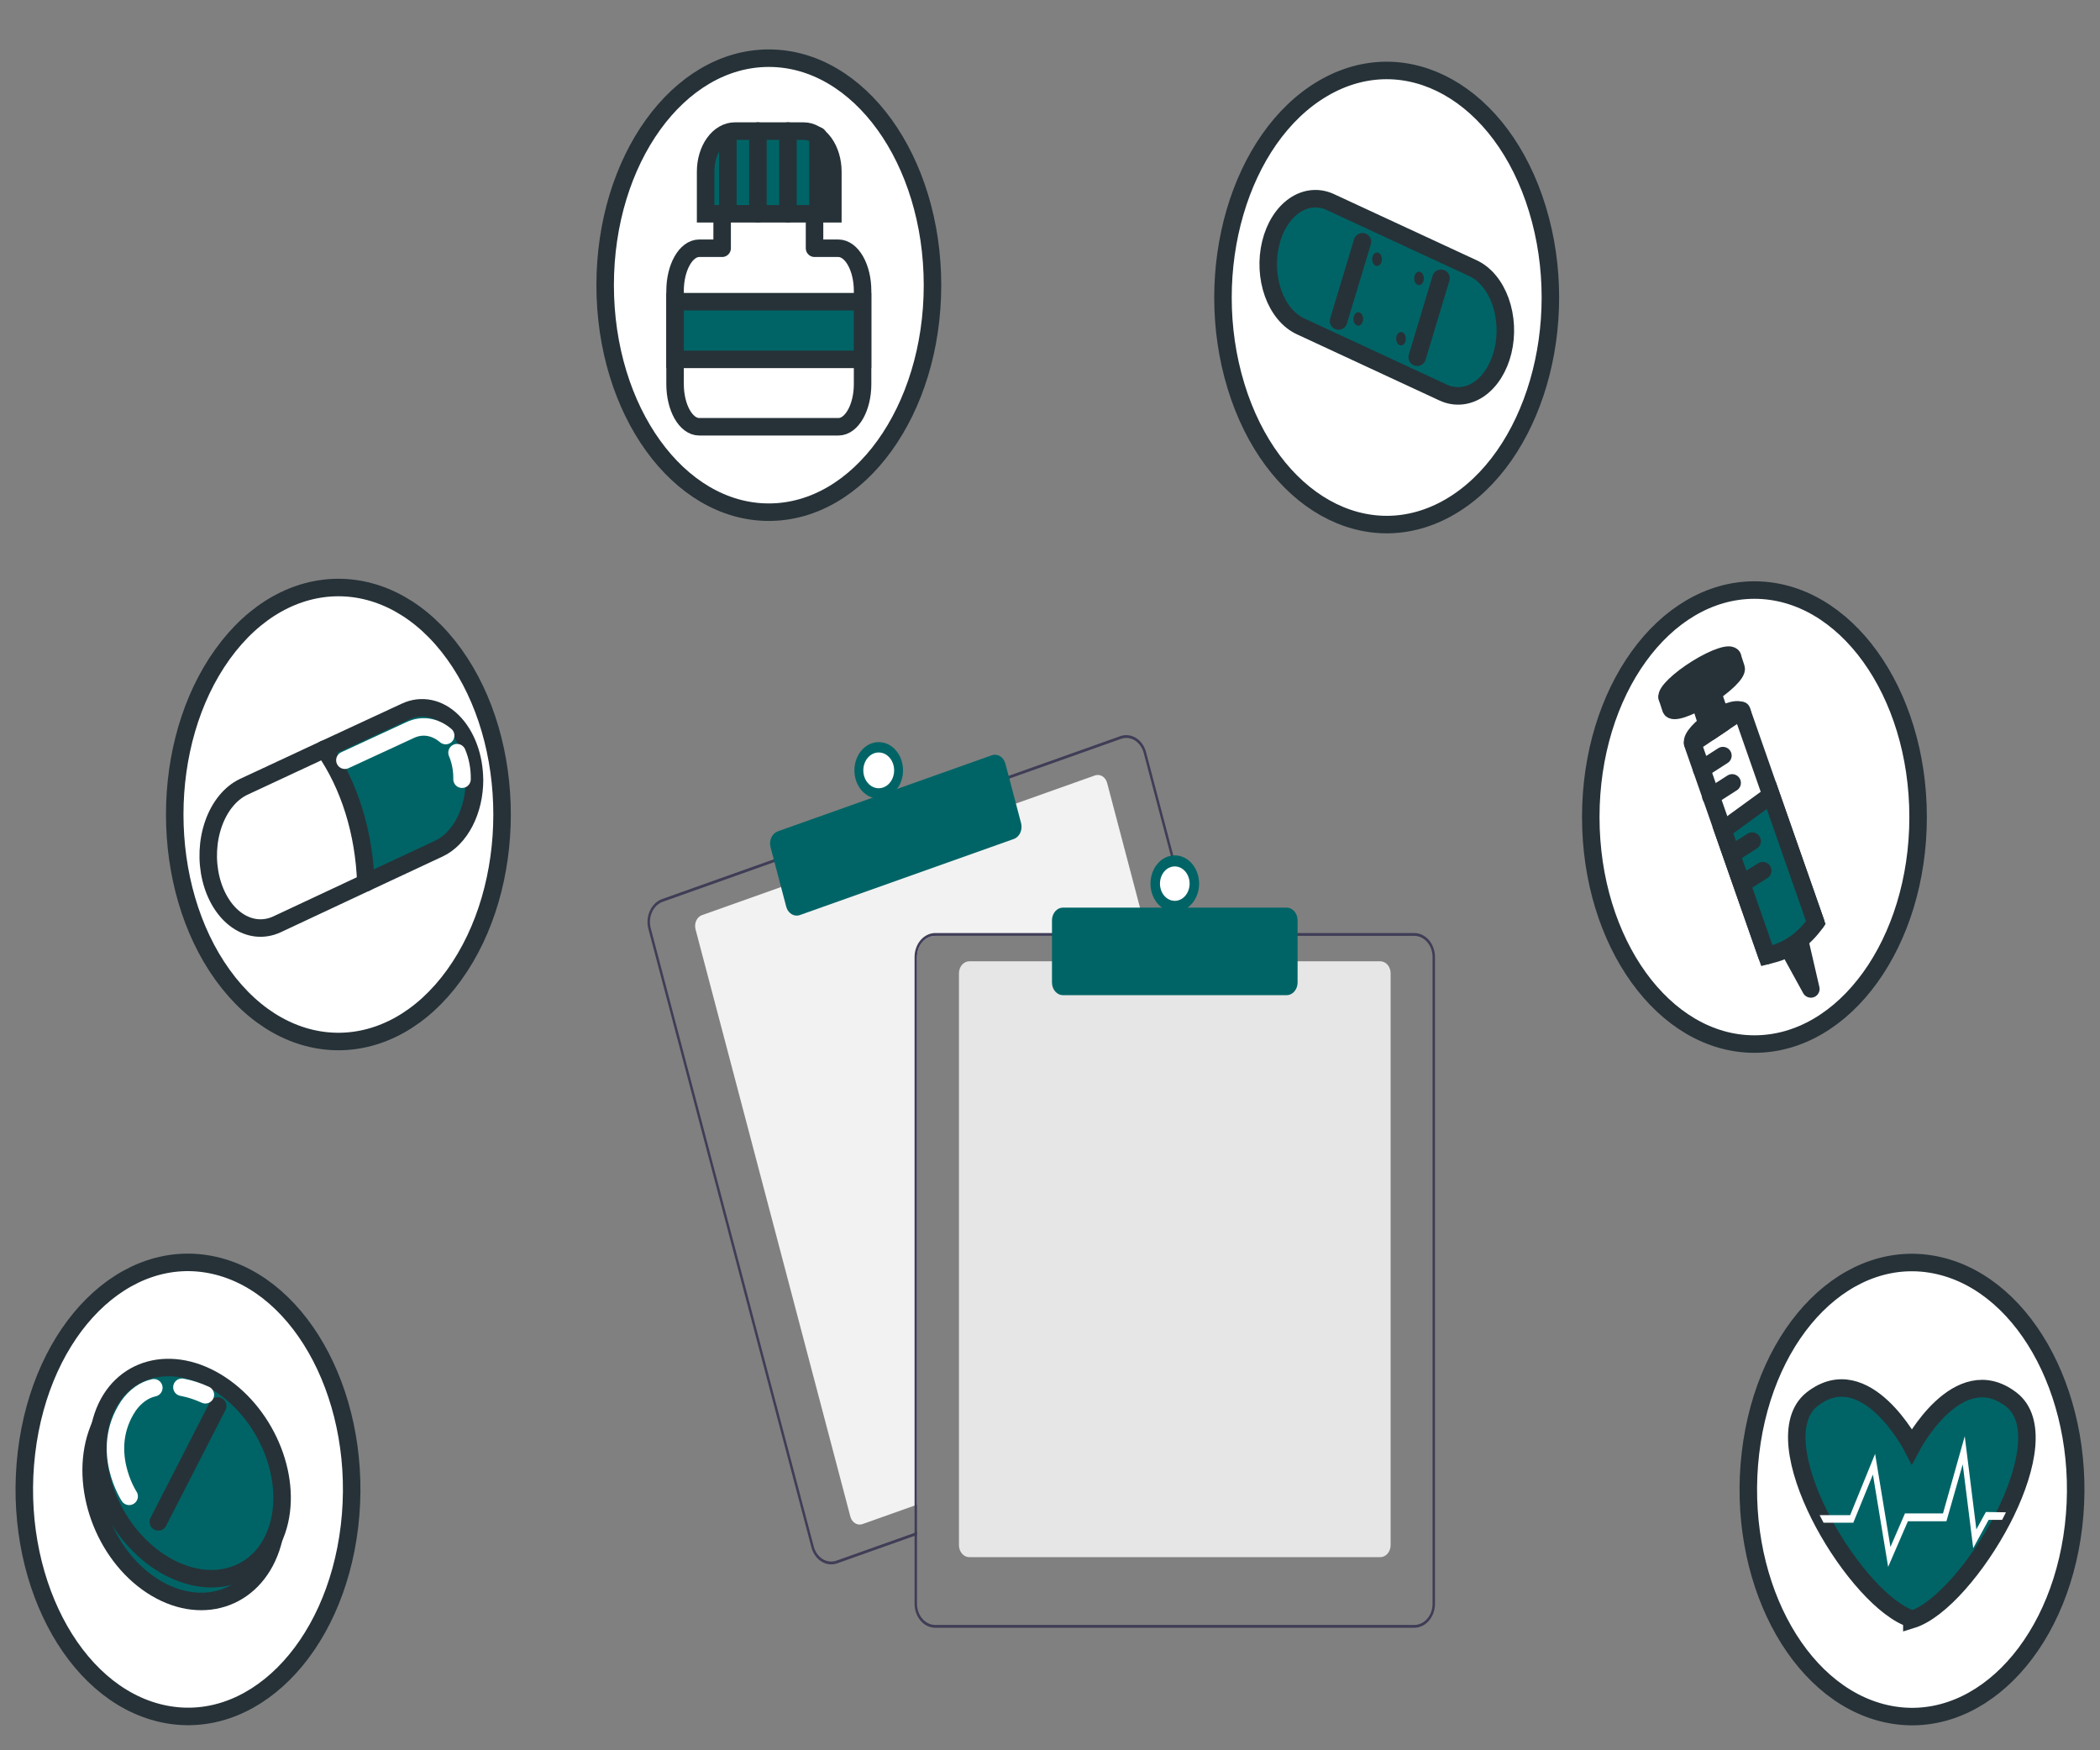<svg width="120" height="100" viewBox="0 0 120 100" fill="none" xmlns="http://www.w3.org/2000/svg">
<rect x="0" y="0" width="120" height="100" fill="#808080" stroke="none"/>
<path d="M25.95 55.707C29.603 50.642 29.603 42.431 25.95 37.366C22.298 32.301 16.376 32.301 12.724 37.366C9.071 42.431 9.071 50.642 12.724 55.707C16.376 60.772 22.298 60.772 25.95 55.707Z" fill="white" stroke="#263238" stroke-linecap="round" stroke-linejoin="round"/>
<path d="M27.116 44.549C27.116 45.418 26.92 46.264 26.555 46.969C26.19 47.675 25.675 48.204 25.082 48.482L20.904 50.433L15.819 52.815C15.07 53.157 14.254 53.074 13.549 52.584C12.844 52.095 12.307 51.239 12.055 50.203C11.803 49.167 11.856 48.035 12.204 47.053C12.551 46.072 13.164 45.321 13.909 44.963L18.528 42.809L23.168 40.656C23.617 40.446 24.096 40.388 24.564 40.485C25.033 40.582 25.478 40.832 25.863 41.214C26.248 41.596 26.562 42.1 26.78 42.684C26.997 43.267 27.111 43.914 27.113 44.571L27.116 44.549Z" fill="white"/>
<path d="M27.116 44.549C27.116 45.418 26.92 46.264 26.555 46.969C26.19 47.675 25.675 48.204 25.082 48.482L20.904 50.433C20.793 47.579 19.95 44.874 18.528 42.805L23.168 40.651C23.617 40.442 24.096 40.383 24.564 40.48C25.033 40.578 25.478 40.828 25.863 41.21C26.248 41.592 26.562 42.096 26.78 42.679C26.997 43.263 27.111 43.91 27.113 44.567L27.116 44.549Z" fill="#006466"/>
<path d="M27.116 44.549C27.116 45.418 26.92 46.264 26.555 46.969C26.19 47.675 25.675 48.204 25.082 48.482L20.904 50.433L15.819 52.815C15.07 53.157 14.254 53.074 13.549 52.584C12.844 52.095 12.307 51.239 12.055 50.203C11.803 49.167 11.856 48.035 12.204 47.053C12.551 46.072 13.164 45.321 13.909 44.963L18.528 42.809L23.168 40.656C23.617 40.446 24.096 40.388 24.564 40.485C25.033 40.582 25.478 40.832 25.863 41.214C26.248 41.596 26.562 42.1 26.78 42.684C26.997 43.267 27.111 43.914 27.113 44.571L27.116 44.549Z" stroke="#263238" stroke-linecap="round" stroke-linejoin="round"/>
<path d="M20.904 50.433C20.809 47.574 19.964 44.861 18.528 42.805" stroke="#263238" stroke-linecap="round" stroke-linejoin="round"/>
<path d="M26.116 43.003C26.312 43.461 26.411 43.987 26.402 44.519" stroke="white" stroke-linecap="round" stroke-linejoin="round"/>
<path d="M19.708 43.434L23.436 41.711C23.77 41.552 24.125 41.498 24.477 41.552C24.828 41.606 25.166 41.768 25.467 42.025" stroke="white" stroke-linecap="round" stroke-linejoin="round"/>
<path d="M82.885 28.942C87.641 26.15 89.865 18.54 87.852 11.944C85.839 5.347 80.351 2.263 75.594 5.055C70.837 7.847 68.613 15.457 70.626 22.054C72.639 28.65 78.128 31.734 82.885 28.942Z" fill="white" stroke="#263238" stroke-linecap="round" stroke-linejoin="round"/>
<path d="M82.464 22.427L74.308 18.641C73.629 18.325 73.069 17.648 72.751 16.76C72.432 15.871 72.381 14.844 72.609 13.903C72.837 12.962 73.325 12.186 73.965 11.744C74.606 11.302 75.347 11.231 76.025 11.547L84.182 15.329C84.86 15.646 85.419 16.323 85.738 17.211C86.056 18.099 86.108 19.126 85.881 20.067C85.653 21.007 85.165 21.784 84.525 22.227C83.884 22.669 83.143 22.741 82.464 22.427Z" fill="#006466"/>
<path d="M76.488 18.34L77.855 13.812" stroke="#263238" stroke-linecap="round" stroke-linejoin="round"/>
<path d="M80.983 20.411L82.343 15.897" stroke="#263238" stroke-linecap="round" stroke-linejoin="round"/>
<path d="M77.616 18.607C77.769 18.607 77.892 18.435 77.892 18.223C77.892 18.012 77.769 17.84 77.616 17.84C77.463 17.84 77.339 18.012 77.339 18.223C77.339 18.435 77.463 18.607 77.616 18.607Z" fill="#263238"/>
<path d="M80.334 19.352C80.334 19.427 80.317 19.502 80.287 19.565C80.257 19.628 80.213 19.677 80.163 19.706C80.112 19.735 80.057 19.742 80.003 19.728C79.95 19.713 79.9 19.676 79.862 19.623C79.823 19.569 79.797 19.501 79.786 19.427C79.775 19.352 79.781 19.275 79.802 19.205C79.823 19.135 79.858 19.075 79.904 19.033C79.949 18.991 80.002 18.968 80.057 18.968C80.13 18.968 80.201 19.009 80.253 19.081C80.305 19.152 80.334 19.25 80.334 19.352Z" fill="#263238"/>
<path d="M78.687 15.195C78.84 15.195 78.964 15.024 78.964 14.812C78.964 14.6 78.84 14.428 78.687 14.428C78.535 14.428 78.411 14.6 78.411 14.812C78.411 15.024 78.535 15.195 78.687 15.195Z" fill="#263238"/>
<path d="M81.365 15.906C81.365 15.982 81.349 16.056 81.318 16.119C81.288 16.182 81.245 16.231 81.194 16.26C81.144 16.289 81.088 16.297 81.034 16.282C80.981 16.267 80.932 16.231 80.893 16.177C80.854 16.123 80.828 16.055 80.817 15.981C80.807 15.906 80.812 15.829 80.833 15.759C80.854 15.689 80.889 15.629 80.935 15.587C80.98 15.545 81.034 15.523 81.088 15.523C81.162 15.523 81.232 15.563 81.284 15.635C81.336 15.707 81.365 15.804 81.365 15.906Z" fill="#263238"/>
<path d="M82.464 22.427L74.308 18.641C73.629 18.325 73.069 17.648 72.751 16.76C72.432 15.871 72.381 14.844 72.609 13.903C72.837 12.962 73.325 12.186 73.965 11.744C74.606 11.302 75.347 11.231 76.025 11.547L84.182 15.329C84.86 15.646 85.419 16.323 85.738 17.211C86.056 18.099 86.108 19.126 85.881 20.067C85.653 21.007 85.165 21.784 84.525 22.227C83.884 22.669 83.143 22.741 82.464 22.427Z" stroke="#263238" stroke-linecap="round" stroke-linejoin="round"/>
<path d="M43.933 29.263C49.098 29.263 53.285 23.456 53.285 16.294C53.285 9.131 49.098 3.324 43.933 3.324C38.768 3.324 34.58 9.131 34.58 16.294C34.58 23.456 38.768 29.263 43.933 29.263Z" fill="white" stroke="#263238" stroke-linecap="round" stroke-linejoin="round"/>
<path d="M49.291 16.625V21.94C49.291 23.289 48.67 24.383 47.909 24.383H39.957C39.193 24.383 38.575 23.289 38.575 21.94V16.625C38.575 15.277 39.196 14.183 39.957 14.183H41.265V11.099H46.545V14.183H47.9C48.67 14.183 49.291 15.277 49.291 16.625Z" fill="white" stroke="#263238" stroke-linecap="round" stroke-linejoin="round"/>
<path d="M49.288 17.237H38.575V20.532H49.288V17.237Z" fill="#006466" stroke="#263238" stroke-miterlimit="10"/>
<path d="M41.995 7.489H45.921C46.364 7.489 46.789 7.734 47.103 8.168C47.416 8.603 47.592 9.192 47.592 9.807V12.214H40.321V9.807C40.321 9.502 40.364 9.2 40.448 8.919C40.532 8.637 40.656 8.382 40.811 8.167C40.967 7.951 41.151 7.781 41.354 7.665C41.557 7.548 41.775 7.489 41.995 7.489Z" fill="#006466" stroke="#263238" stroke-miterlimit="10"/>
<path d="M41.591 7.636V12.214" stroke="#263238" stroke-linecap="round" stroke-linejoin="round"/>
<path d="M43.309 7.489V12.214" stroke="#263238" stroke-linecap="round" stroke-linejoin="round"/>
<path d="M45.026 7.489V12.214" stroke="#263238" stroke-linecap="round" stroke-linejoin="round"/>
<path d="M46.744 7.756V12.214" stroke="#263238" stroke-linecap="round" stroke-linejoin="round"/>
<path d="M19.972 87.194C20.807 80.126 17.353 73.456 12.255 72.297C7.158 71.139 2.349 75.929 1.513 82.998C0.677 90.066 4.132 96.736 9.229 97.894C14.327 99.053 19.136 94.262 19.972 87.194Z" fill="white" stroke="#263238" stroke-linecap="round" stroke-linejoin="round"/>
<path d="M15.487 88.442C16.505 85.454 15.105 81.573 12.358 79.772C9.612 77.971 6.559 78.932 5.541 81.919C4.522 84.906 5.923 88.788 8.669 90.589C11.416 92.39 14.468 91.429 15.487 88.442Z" fill="#006466" stroke="#263238" stroke-linecap="round" stroke-linejoin="round"/>
<path d="M15.826 87.426C16.782 84.624 15.33 80.892 12.584 79.091C9.837 77.29 6.836 78.101 5.88 80.903C4.925 83.705 6.377 87.437 9.123 89.238C11.87 91.039 14.871 90.228 15.826 87.426Z" fill="#006466" stroke="#263238" stroke-linecap="round" stroke-linejoin="round"/>
<path d="M12.44 80.33L9.045 86.951" stroke="#263238" stroke-linecap="round" stroke-linejoin="round"/>
<path d="M10.396 79.258C10.851 79.343 11.299 79.487 11.735 79.688" stroke="white" stroke-linecap="round" stroke-linejoin="round"/>
<path d="M7.38 85.49C7.38 85.49 5.647 82.859 7.34 80.322C7.73 79.769 8.239 79.407 8.79 79.288" stroke="white" stroke-linecap="round" stroke-linejoin="round"/>
<path d="M118.487 87.201C119.322 80.133 115.868 73.464 110.771 72.305C105.673 71.146 100.864 75.937 100.028 83.005C99.192 90.074 102.647 96.743 107.744 97.902C112.842 99.061 117.651 94.27 118.487 87.201Z" fill="white" stroke="#263238" stroke-linecap="round" stroke-linejoin="round"/>
<path d="M114.625 86.404C114.554 86.546 114.483 86.692 114.408 86.834C113.007 89.526 110.848 92.037 109.249 92.533V92.498C107.696 92.016 105.605 89.625 104.204 87.015C104.127 86.873 104.052 86.727 103.981 86.585C102.633 83.905 102.064 81.093 103.564 79.93C106.615 77.569 109.249 82.63 109.249 82.63C109.249 82.63 111.889 77.608 114.933 79.964C116.393 81.093 115.893 83.789 114.625 86.404Z" fill="#006466" stroke="#263238" stroke-miterlimit="10"/>
<path d="M114.625 86.404C114.554 86.546 114.482 86.692 114.408 86.834H113.637L112.755 88.45L112.156 83.66L111.224 86.916H109.022L107.894 89.522L107.024 84.246L105.903 86.998H104.204C104.126 86.856 104.052 86.709 103.98 86.567H105.723L107.149 83.065L108.025 88.385L108.854 86.468H111.028L112.271 82.058L112.935 87.381L113.479 86.386L114.625 86.404Z" fill="white"/>
<path d="M100.253 59.651C105.418 59.651 109.606 53.844 109.606 46.682C109.606 39.519 105.418 33.712 100.253 33.712C95.088 33.712 90.901 39.519 90.901 46.682C90.901 53.844 95.088 59.651 100.253 59.651Z" fill="white" stroke="#263238" stroke-linecap="round" stroke-linejoin="round"/>
<path d="M99.551 40.686C99.641 40.966 99.079 41.586 98.309 42.073C97.538 42.559 96.818 42.727 96.728 42.443C96.638 42.159 97.197 41.543 97.97 41.056C98.744 40.569 99.458 40.419 99.551 40.686Z" fill="white" stroke="#263238" stroke-linecap="round" stroke-linejoin="round"/>
<path d="M103.76 52.716L100.961 54.594L98.452 47.427L96.719 42.473L99.517 40.591L101.207 45.424L103.76 52.716Z" fill="white" stroke="#263238" stroke-linecap="round" stroke-linejoin="round"/>
<path d="M97.237 43.951L98.452 43.171L97.237 43.951Z" fill="#006466"/>
<path d="M97.237 43.951L98.452 43.171" stroke="#263238" stroke-linecap="round" stroke-linejoin="round"/>
<path d="M97.765 45.51L98.98 44.73L97.765 45.51Z" fill="#006466"/>
<path d="M97.765 45.51L98.98 44.73" stroke="#263238" stroke-linecap="round" stroke-linejoin="round"/>
<path d="M102.033 53.875L103.477 56.502L102.757 53.388L102.033 53.875Z" fill="white" stroke="#263238" stroke-linecap="round" stroke-linejoin="round"/>
<path d="M103.76 52.716C103.105 53.626 102.269 54.244 101.359 54.491L100.961 54.594L98.452 47.427L101.207 45.424L103.76 52.716Z" fill="#006466" stroke="#263238" stroke-miterlimit="10"/>
<path d="M98.98 48.788L100.123 48.056" stroke="#263238" stroke-linecap="round" stroke-linejoin="round"/>
<path d="M99.607 50.455L100.728 49.744L99.607 50.455Z" fill="#006466"/>
<path d="M99.607 50.455L100.728 49.744" stroke="#263238" stroke-linecap="round" stroke-linejoin="round"/>
<path d="M97.688 41.819L96.802 39.058L97.498 38.511L98.452 41.306L97.688 41.819Z" fill="white" stroke="#263238" stroke-linecap="round" stroke-linejoin="round"/>
<path d="M99.206 38.175L98.995 37.529L95.268 39.842L95.479 40.488C95.566 40.763 96.47 40.462 97.501 39.824C98.532 39.187 99.293 38.446 99.206 38.175Z" fill="white" stroke="#263238" stroke-linecap="round" stroke-linejoin="round"/>
<path d="M98.995 37.529C98.908 37.257 98.001 37.554 96.973 38.192C95.945 38.829 95.181 39.57 95.268 39.842C95.355 40.113 96.262 39.816 97.29 39.174C98.318 38.532 99.082 37.8 98.995 37.529Z" fill="white" stroke="#263238" stroke-linecap="round" stroke-linejoin="round"/>
<g clip-path="url(#clip0_1149_13714)">
<path d="M65.568 53.47H53.442C53.166 53.47 52.901 53.598 52.706 53.825C52.51 54.051 52.4 54.359 52.4 54.68V85.969L52.261 86.019L49.286 87.076C49.145 87.126 48.993 87.109 48.863 87.029C48.733 86.948 48.636 86.811 48.592 86.648L39.744 53.091C39.701 52.928 39.716 52.751 39.785 52.6C39.854 52.449 39.972 52.336 40.113 52.285L44.697 50.656L57.986 45.933L62.569 44.303C62.639 44.279 62.713 44.27 62.785 44.278C62.858 44.286 62.928 44.31 62.993 44.35C63.057 44.39 63.115 44.444 63.161 44.509C63.208 44.575 63.242 44.65 63.264 44.731L65.525 53.308L65.568 53.47Z" fill="#F2F2F2"/>
<path d="M68.214 53.308L65.488 42.971C65.442 42.798 65.368 42.638 65.27 42.499C65.171 42.36 65.05 42.245 64.913 42.161C64.776 42.076 64.626 42.024 64.471 42.007C64.317 41.989 64.161 42.008 64.013 42.061L57.568 44.351L44.28 49.074L37.836 51.365C37.536 51.472 37.285 51.713 37.139 52.034C36.992 52.355 36.96 52.73 37.052 53.078L46.368 88.408C46.442 88.689 46.592 88.934 46.795 89.109C46.999 89.284 47.245 89.378 47.498 89.378C47.615 89.378 47.731 89.358 47.843 89.318L52.261 87.748L52.4 87.698V87.529L52.261 87.579L47.802 89.164C47.538 89.257 47.252 89.225 47.008 89.075C46.765 88.924 46.582 88.668 46.501 88.361L37.185 53.031C37.145 52.879 37.131 52.719 37.144 52.561C37.157 52.403 37.197 52.249 37.261 52.109C37.325 51.968 37.413 51.844 37.518 51.743C37.624 51.642 37.745 51.566 37.877 51.52L44.321 49.228L57.609 44.506L64.054 42.215C64.153 42.179 64.256 42.161 64.36 42.161C64.583 42.162 64.8 42.245 64.979 42.4C65.158 42.553 65.29 42.77 65.355 43.017L68.068 53.308L68.112 53.469H68.256L68.214 53.308Z" fill="#3F3D56"/>
<path d="M45.524 52.312C45.391 52.312 45.26 52.262 45.152 52.169C45.045 52.077 44.965 51.947 44.926 51.798L44.031 48.404C44.007 48.313 43.999 48.217 44.007 48.122C44.014 48.027 44.038 47.935 44.077 47.851C44.115 47.767 44.168 47.692 44.231 47.632C44.294 47.571 44.367 47.525 44.446 47.497L56.671 43.152C56.829 43.096 57.001 43.115 57.147 43.205C57.294 43.295 57.403 43.45 57.452 43.634L58.347 47.028C58.395 47.212 58.379 47.411 58.301 47.581C58.223 47.751 58.09 47.878 57.932 47.934L45.707 52.28C45.648 52.301 45.586 52.312 45.524 52.312Z" fill="#006466"/>
<path d="M50.212 45.627C50.98 45.627 51.602 44.904 51.602 44.013C51.602 43.122 50.98 42.4 50.212 42.4C49.445 42.4 48.823 43.122 48.823 44.013C48.823 44.904 49.445 45.627 50.212 45.627Z" fill="#006466"/>
<path d="M50.212 45.035C50.699 45.035 51.093 44.578 51.093 44.013C51.093 43.449 50.699 42.992 50.212 42.992C49.727 42.992 49.333 43.449 49.333 44.013C49.333 44.578 49.727 45.035 50.212 45.035Z" fill="white"/>
<path d="M78.873 88.966H55.388C55.231 88.966 55.081 88.894 54.971 88.765C54.86 88.637 54.797 88.462 54.797 88.281V55.608C54.797 55.426 54.86 55.252 54.971 55.123C55.081 54.994 55.231 54.922 55.388 54.922H78.873C79.03 54.922 79.18 54.994 79.291 55.123C79.401 55.252 79.464 55.426 79.464 55.608V88.281C79.464 88.462 79.401 88.637 79.291 88.765C79.18 88.894 79.03 88.966 78.873 88.966Z" fill="#E6E6E6"/>
<path d="M68.069 53.308H53.442C53.129 53.309 52.829 53.454 52.607 53.711C52.386 53.968 52.261 54.316 52.261 54.68V87.579L52.4 87.529V54.68C52.4 54.359 52.51 54.051 52.706 53.825C52.901 53.598 53.166 53.47 53.442 53.47H68.112L68.069 53.308ZM80.819 53.308H53.442C53.129 53.309 52.829 53.454 52.607 53.711C52.386 53.968 52.261 54.316 52.261 54.68V91.629C52.261 91.992 52.386 92.341 52.607 92.598C52.829 92.855 53.129 92.999 53.442 93H80.819C81.132 92.999 81.432 92.855 81.653 92.598C81.875 92.341 81.999 91.992 82 91.629V54.68C81.999 54.316 81.875 53.968 81.653 53.711C81.432 53.454 81.132 53.309 80.819 53.308ZM81.861 91.629C81.861 91.949 81.751 92.257 81.555 92.484C81.36 92.711 81.095 92.838 80.819 92.839H53.442C53.166 92.838 52.901 92.711 52.706 92.484C52.51 92.257 52.4 91.949 52.4 91.629V54.68C52.4 54.359 52.51 54.051 52.706 53.825C52.901 53.598 53.166 53.47 53.442 53.47H80.819C81.095 53.47 81.36 53.598 81.555 53.825C81.751 54.051 81.861 54.359 81.861 54.68V91.629Z" fill="#3F3D56"/>
<path d="M73.523 56.858H60.738C60.572 56.858 60.413 56.781 60.296 56.645C60.179 56.509 60.113 56.325 60.113 56.132V52.582C60.113 52.39 60.179 52.205 60.296 52.069C60.413 51.933 60.572 51.856 60.738 51.856H73.523C73.689 51.856 73.848 51.933 73.965 52.069C74.082 52.205 74.148 52.39 74.148 52.582V56.132C74.148 56.325 74.082 56.509 73.965 56.645C73.848 56.781 73.689 56.858 73.523 56.858Z" fill="#006466"/>
<path d="M67.131 52.098C67.898 52.098 68.52 51.376 68.52 50.485C68.52 49.594 67.898 48.871 67.131 48.871C66.363 48.871 65.741 49.594 65.741 50.485C65.741 51.376 66.363 52.098 67.131 52.098Z" fill="#006466"/>
<path d="M67.131 51.468C67.598 51.468 67.977 51.028 67.977 50.485C67.977 49.942 67.598 49.502 67.131 49.502C66.663 49.502 66.284 49.942 66.284 50.485C66.284 51.028 66.663 51.468 67.131 51.468Z" fill="white"/>
</g>
<defs>
<clipPath id="clip0_1149_13714">
<rect width="45" height="51" fill="white" transform="translate(37 42)"/>
</clipPath>
</defs>
</svg>
